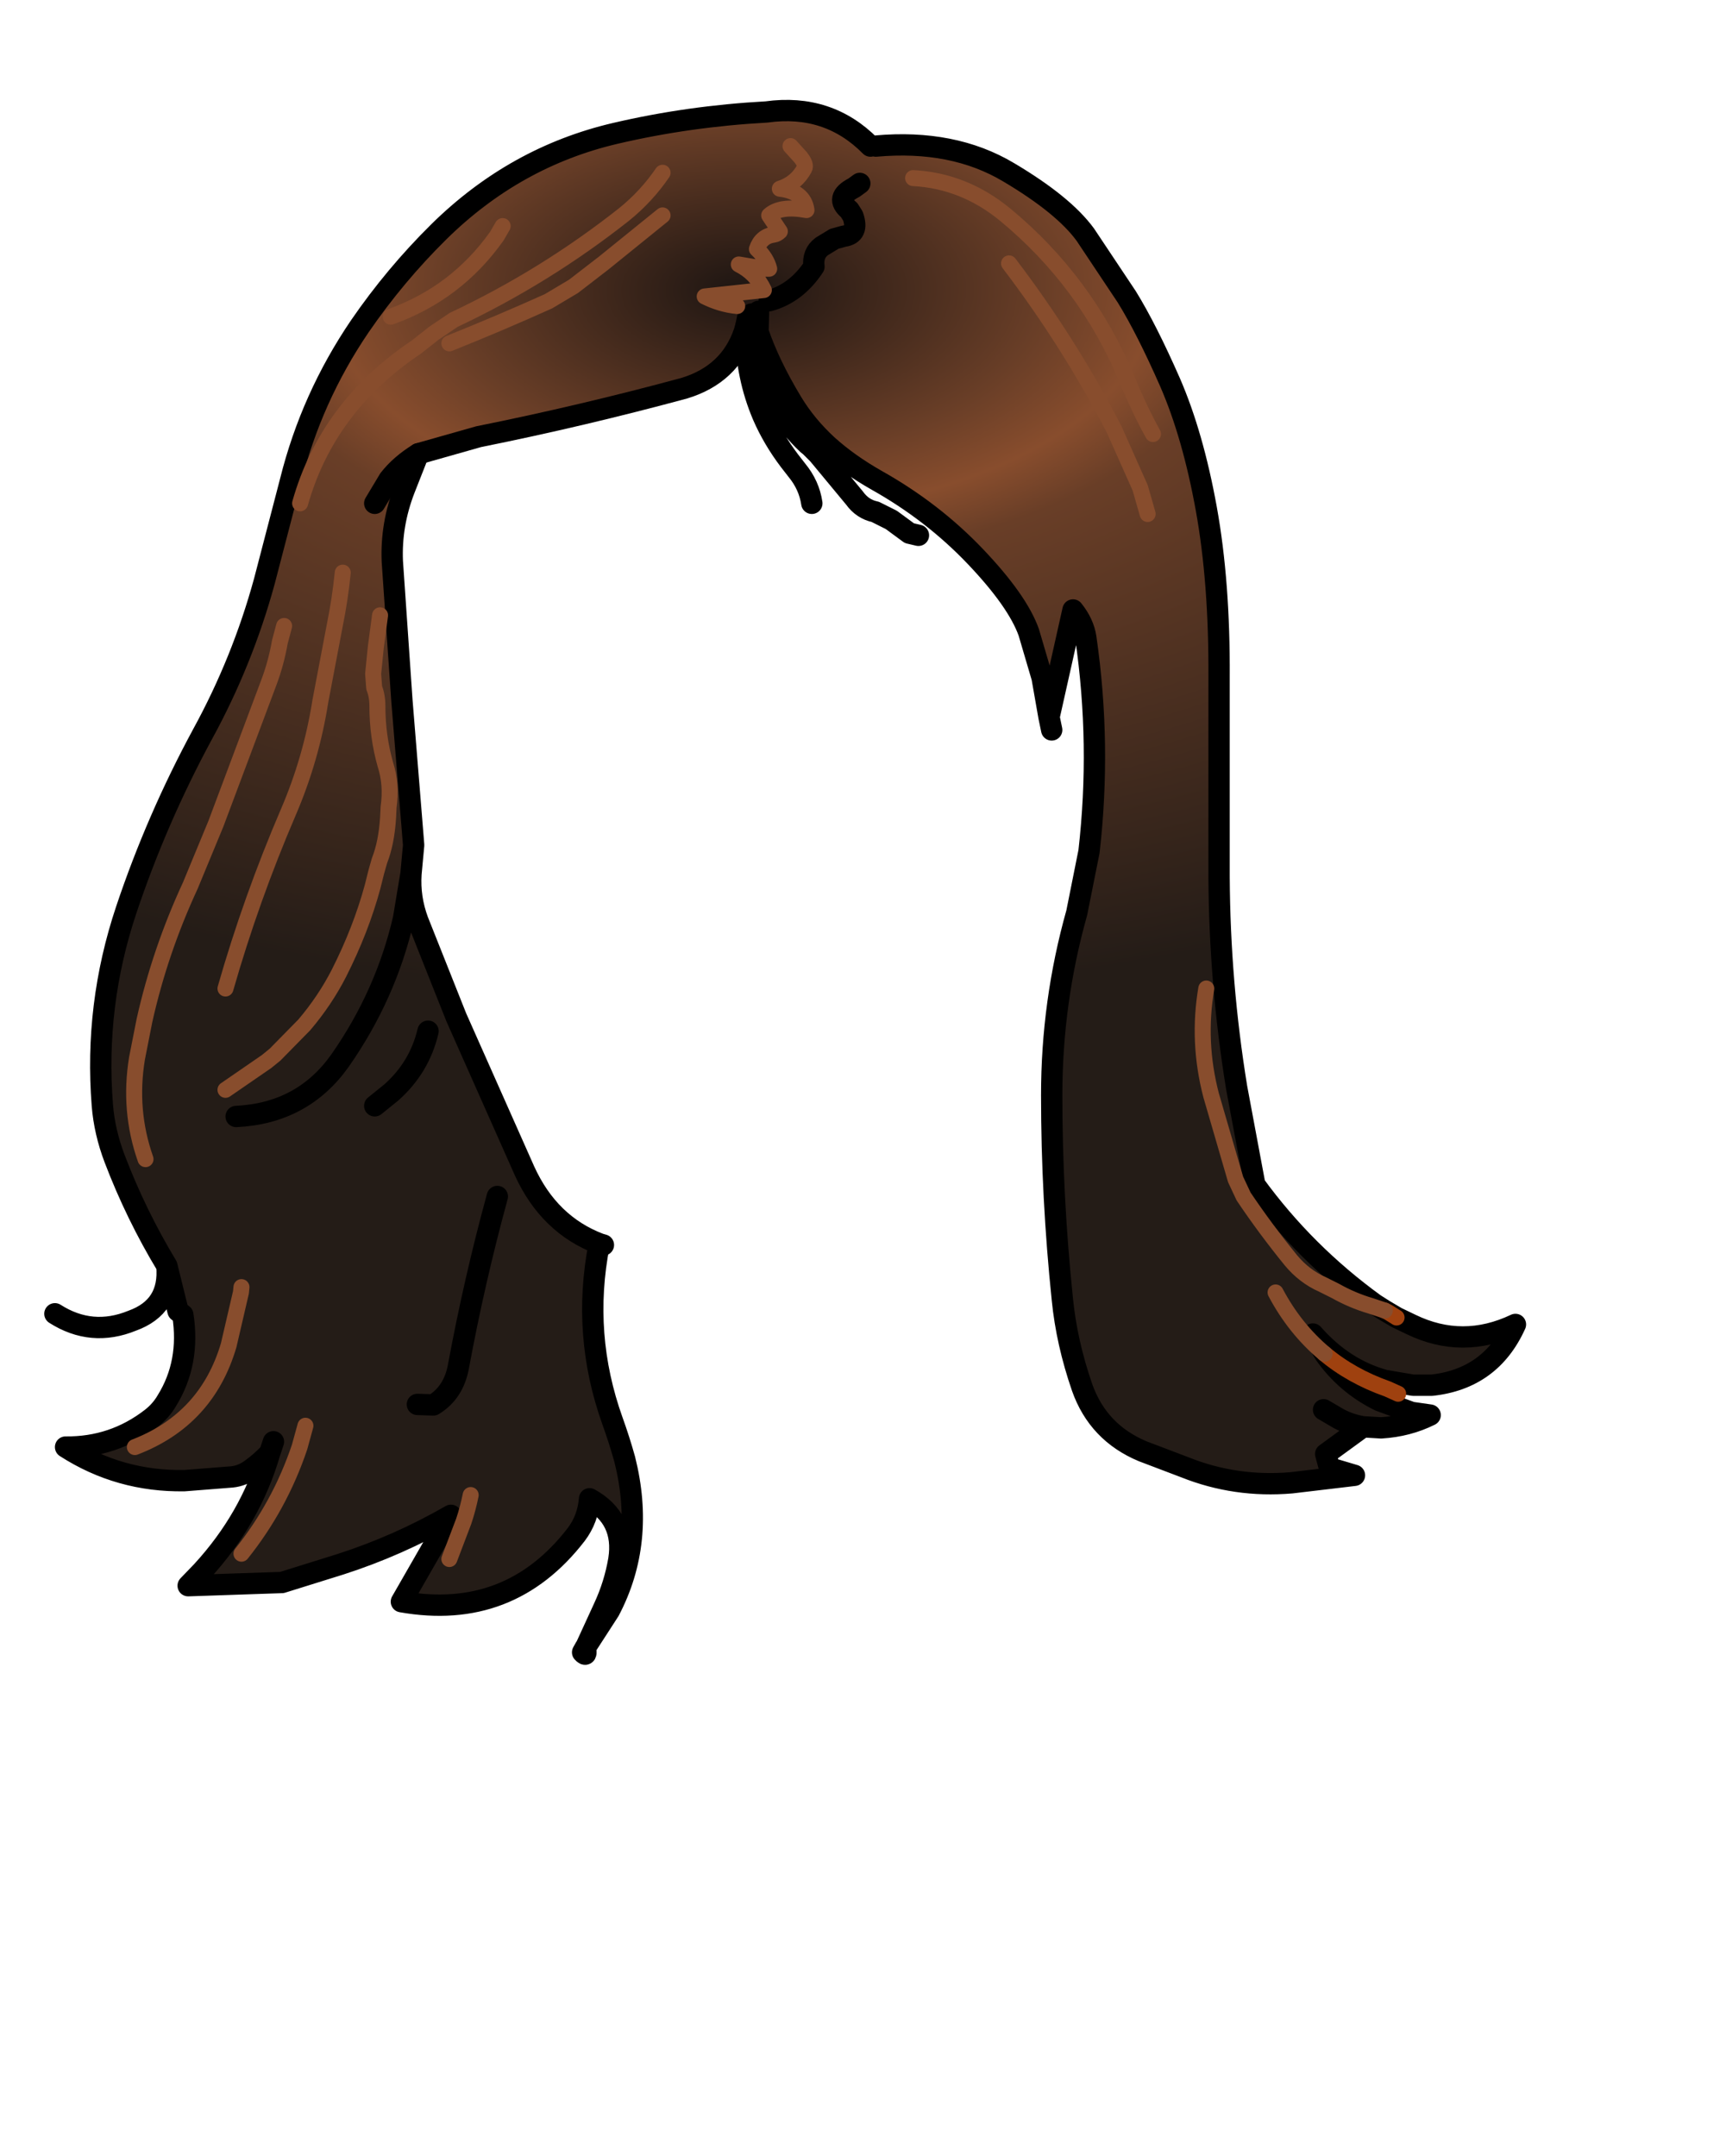 <?xml version="1.0" encoding="UTF-8" standalone="no"?>
<svg xmlns:xlink="http://www.w3.org/1999/xlink" xmlns="http://www.w3.org/2000/svg" height="202.2px" width="161.9px">
  <g transform="matrix(1.0, 0.0, 0.0, 1.0, 74.15, 81.7)">
    <g data-characterId="1378" height="145.75" transform="matrix(1.0, 0.0, 0.0, 1.0, -69.5, -71.85)" width="138.0" xlink:href="#shape0">
      <g id="shape0" transform="matrix(1.0, 0.0, 0.0, 1.0, 69.5, 71.85)">
        <path d="M0.0 -68.0 L0.95 -66.95 Q1.5 -66.25 1.3 -65.9 0.55 -64.5 -1.0 -64.0 1.25 -63.75 1.5 -62.0 -0.95 -62.45 -2.0 -61.5 L-1.0 -60.0 Q-1.25 -59.75 -1.55 -59.7 -2.75 -59.55 -3.15 -58.35 -2.25 -57.5 -2.0 -56.5 L-2.5 -56.5 -4.85 -56.9 Q-3.25 -56.1 -2.5 -54.5 L-8.05 -53.9 Q-6.55 -53.15 -5.0 -53.0 -6.55 -53.15 -8.05 -53.9 L-2.5 -54.5 Q-3.25 -56.1 -4.85 -56.9 L-2.5 -56.5 -2.0 -56.5 Q-2.25 -57.5 -3.15 -58.35 -2.75 -59.55 -1.55 -59.7 -1.25 -59.75 -1.0 -60.0 L-2.0 -61.5 Q-0.95 -62.45 1.5 -62.0 1.25 -63.75 -1.0 -64.0 0.55 -64.5 1.3 -65.9 1.5 -66.25 0.95 -66.95 L0.0 -68.0 M7.5 -68.0 L8.0 -68.0 Q15.25 -68.65 20.45 -65.55 25.6 -62.5 27.65 -59.7 L31.55 -53.85 Q33.4 -50.85 35.6 -45.85 37.75 -40.9 39.0 -34.0 40.25 -27.1 40.2 -18.2 L40.2 0.5 Q40.25 10.5 41.85 20.3 L43.55 29.4 Q48.25 35.85 54.8 40.6 L55.75 41.2 54.4 40.75 Q52.7 40.25 51.1 39.35 L49.9 38.75 Q48.2 38.0 46.95 36.5 44.55 33.55 42.5 30.5 L41.75 28.9 39.45 21.0 Q38.15 16.0 39.0 11.0 38.15 16.0 39.45 21.0 L41.75 28.9 42.5 30.5 Q44.55 33.55 46.95 36.5 48.2 38.0 49.9 38.75 L51.1 39.35 Q52.7 40.25 54.4 40.75 L55.75 41.2 56.85 41.85 58.2 42.5 Q63.05 44.85 68.0 42.5 65.7 47.6 60.15 48.2 L58.4 48.2 55.75 47.75 Q51.9 46.7 49.0 43.4 L50.1 45.25 Q47.3 42.9 45.5 39.5 47.3 42.9 50.1 45.25 52.1 48.1 55.25 49.65 L58.25 50.75 60.0 51.0 Q57.9 52.05 55.4 52.2 L53.7 52.1 50.2 54.65 50.55 55.95 52.9 56.65 47.0 57.35 Q41.75 57.8 37.0 55.9 L33.05 54.4 Q28.85 52.65 27.35 48.4 25.9 44.2 25.5 40.15 24.5 30.55 24.5 21.0 24.5 12.25 26.85 3.9 L28.0 -1.85 Q29.15 -11.9 27.7 -21.9 27.5 -23.25 26.5 -24.5 L24.25 -14.45 23.6 -18.15 22.35 -22.4 Q21.3 -25.35 17.35 -29.5 13.35 -33.7 8.1 -36.65 5.45 -38.15 3.45 -39.95 1.45 -41.8 0.15 -43.95 -2.0 -47.5 -3.05 -50.6 L-3.0 -52.5 -2.0 -53.5 -3.65 -52.25 -4.0 -52.0 -4.2 -51.05 -4.35 -50.55 Q-5.7 -46.6 -9.95 -45.3 -19.55 -42.7 -29.25 -40.75 L-34.9 -39.15 -36.2 -35.85 Q-37.5 -32.5 -37.35 -29.05 L-36.45 -16.0 -35.35 -2.45 -35.6 0.25 -36.3 4.45 -34.95 4.65 -31.35 13.7 -30.35 15.95 -24.95 28.1 Q-22.65 33.15 -17.9 34.95 L-17.95 35.0 Q-19.6 43.45 -16.7 51.55 -16.05 53.35 -15.55 55.15 -13.6 62.9 -17.0 69.35 L-17.5 69.05 Q-16.5 66.9 -16.1 64.55 -15.5 60.7 -18.85 58.85 -19.0 60.75 -20.1 62.2 -26.35 70.3 -36.5 68.5 L-31.85 60.4 Q-36.8 63.25 -42.25 65.0 L-47.7 66.7 -56.5 67.0 -55.2 65.65 Q-50.65 60.7 -48.85 54.55 -49.65 55.4 -50.55 56.05 -51.4 56.7 -52.4 56.8 L-56.85 57.15 Q-62.95 57.25 -68.0 54.0 -63.5 54.05 -59.95 51.3 -59.05 50.6 -58.5 49.65 -56.3 46.1 -57.0 41.6 L-57.45 41.25 -58.5 37.0 Q-61.4 32.2 -63.4 26.95 -64.35 24.45 -64.55 21.95 -65.3 12.55 -62.3 3.6 -59.45 -4.9 -55.15 -12.85 -51.4 -19.7 -49.35 -27.2 L-46.9 -36.6 Q-44.95 -44.4 -40.4 -51.1 -37.1 -55.9 -33.0 -59.95 -25.85 -67.0 -16.4 -69.2 -9.55 -70.8 -2.25 -71.2 3.55 -72.0 7.5 -68.0 M6.5 -64.5 L5.95 -64.1 Q4.1 -63.15 5.5 -62.0 L5.85 -61.45 Q6.45 -59.75 5.0 -59.55 L4.1 -59.3 2.95 -58.6 Q2.05 -57.95 2.2 -56.7 0.55 -54.2 -2.0 -53.5 0.55 -54.2 2.2 -56.7 2.05 -57.95 2.95 -58.6 L4.1 -59.3 5.0 -59.55 Q6.45 -59.75 5.85 -61.45 L5.5 -62.0 Q4.1 -63.15 5.95 -64.1 L6.5 -64.5 M-48.5 53.5 L-48.85 54.55 -48.5 53.5 M34.0 -41.0 Q32.7 -43.35 31.6 -46.05 27.75 -55.3 20.1 -61.6 16.25 -64.75 11.5 -65.0 16.25 -64.75 20.1 -61.6 27.75 -55.3 31.6 -46.05 32.7 -43.35 34.0 -41.0 M33.5 -33.5 L32.8 -35.95 30.35 -41.45 Q26.1 -49.65 20.5 -57.0 26.1 -49.65 30.35 -41.45 L32.8 -35.95 33.5 -33.5 M50.0 50.5 L51.45 51.35 Q52.5 51.9 53.7 52.1 52.5 51.9 51.45 51.35 L50.0 50.5 M-12.0 -61.5 L-17.5 -57.05 -20.35 -54.85 -22.7 -53.45 Q-27.25 -51.4 -32.0 -49.5 -27.25 -51.4 -22.7 -53.45 L-20.35 -54.85 -17.5 -57.05 -12.0 -61.5 M-27.0 -60.5 L-27.55 -59.55 Q-31.35 -54.2 -37.5 -52.0 -31.35 -54.2 -27.55 -59.55 L-27.0 -60.5 M-12.0 -65.5 Q-13.5 -63.3 -15.6 -61.6 -23.0 -55.75 -31.6 -51.7 L-33.45 -50.45 -35.1 -49.15 Q-43.45 -43.55 -46.0 -34.5 -43.45 -43.55 -35.1 -49.15 L-33.45 -50.45 -31.6 -51.7 Q-23.0 -55.75 -15.6 -61.6 -13.5 -63.3 -12.0 -65.5 M-47.5 -23.0 L-47.9 -21.5 Q-48.25 -19.5 -48.95 -17.65 L-53.9 -4.45 -56.3 1.35 Q-59.15 7.5 -60.6 14.0 L-61.3 17.55 Q-62.1 22.45 -60.5 27.0 -62.1 22.45 -61.3 17.55 L-60.6 14.0 Q-59.15 7.5 -56.3 1.35 L-53.9 -4.45 -48.95 -17.65 Q-48.25 -19.5 -47.9 -21.5 L-47.5 -23.0 M-42.0 -28.0 Q-42.25 -25.5 -42.75 -23.05 L-44.1 -15.95 Q-44.95 -10.55 -47.1 -5.55 -50.6 2.6 -53.0 11.0 -50.6 2.6 -47.1 -5.55 -44.95 -10.55 -44.1 -15.95 L-42.75 -23.05 Q-42.25 -25.5 -42.0 -28.0 M-39.0 -34.5 L-37.65 -36.75 Q-36.6 -38.1 -34.9 -39.15 -36.6 -38.1 -37.65 -36.75 L-39.0 -34.5 M-38.5 -24.0 L-38.9 -21.0 -39.15 -18.5 -39.05 -17.2 Q-38.75 -16.45 -38.75 -15.5 -38.75 -12.65 -38.0 -10.0 -37.4 -8.15 -37.7 -6.0 L-37.75 -5.0 Q-37.9 -2.65 -38.55 -1.0 L-38.85 0.05 -39.2 1.45 Q-40.3 5.5 -42.35 9.55 -43.65 12.1 -45.6 14.4 L-48.35 17.2 -49.15 17.85 -53.0 20.5 -49.15 17.85 -48.35 17.2 -45.6 14.4 Q-43.65 12.1 -42.35 9.55 -40.3 5.5 -39.2 1.45 L-38.85 0.05 -38.55 -1.0 Q-37.9 -2.65 -37.75 -5.0 L-37.7 -6.0 Q-37.4 -8.15 -38.0 -10.0 -38.75 -12.65 -38.75 -15.5 -38.75 -16.45 -39.05 -17.2 L-39.15 -18.5 -38.9 -21.0 -38.5 -24.0 M-39.0 22.0 L-37.45 20.75 Q-34.8 18.4 -34.0 15.0 -34.8 18.4 -37.45 20.75 L-39.0 22.0 M-35.0 50.0 L-33.5 50.05 Q-31.6 48.9 -31.15 46.45 -29.65 38.35 -27.5 30.5 -29.65 38.35 -31.15 46.45 -31.6 48.9 -33.5 50.05 L-35.0 50.0 M-52.0 23.0 Q-45.75 22.7 -42.25 17.75 -37.95 11.6 -36.3 4.45 -37.95 11.6 -42.25 17.75 -45.75 22.7 -52.0 23.0 M-45.5 52.0 L-46.05 54.0 Q-47.9 59.5 -51.5 64.0 -47.9 59.5 -46.05 54.0 L-45.5 52.0 M-51.5 39.0 L-51.55 39.5 -52.7 44.45 Q-54.75 51.4 -61.5 54.0 -54.75 51.4 -52.7 44.45 L-51.55 39.5 -51.5 39.0 M-30.0 58.5 Q-30.25 59.75 -30.65 60.95 L-32.0 64.5 -30.65 60.95 Q-30.25 59.75 -30.0 58.5" fill="url(#gradient0)" fill-rule="evenodd" stroke="none"/>
        <path d="M-4.0 -52.0 L-4.2 -51.05 -4.35 -50.55 Q-5.7 -46.6 -9.95 -45.3 -19.55 -42.7 -29.25 -40.75 L-34.9 -39.15 Q-36.6 -38.1 -37.65 -36.75 L-39.0 -34.5" fill="none" stroke="#000000" stroke-linecap="round" stroke-linejoin="round" stroke-width="2.0"/>
        <path d="M7.5 -68.0 Q3.55 -72.0 -2.25 -71.2 -9.55 -70.8 -16.4 -69.2 -25.85 -67.0 -33.0 -59.95 -37.1 -55.9 -40.4 -51.1 -44.95 -44.4 -46.9 -36.6 L-49.35 -27.2 Q-51.4 -19.7 -55.15 -12.85 -59.45 -4.9 -62.3 3.6 -65.3 12.55 -64.55 21.95 -64.35 24.45 -63.4 26.95 -61.4 32.2 -58.5 37.0 L-57.45 41.25 -57.0 41.6 Q-56.3 46.1 -58.5 49.65 -59.05 50.6 -59.95 51.3 -63.5 54.05 -68.0 54.0 -62.95 57.25 -56.85 57.15 L-52.4 56.8 Q-51.4 56.7 -50.55 56.05 -49.65 55.4 -48.85 54.55 L-48.5 53.5 M-2.0 -53.5 Q0.55 -54.2 2.2 -56.7 2.05 -57.95 2.95 -58.6 L4.1 -59.3 5.0 -59.55 Q6.45 -59.75 5.85 -61.45 L5.5 -62.0 Q4.1 -63.15 5.95 -64.1 L6.5 -64.5 M8.0 -68.0 Q15.25 -68.65 20.45 -65.55 25.6 -62.5 27.65 -59.7 L31.55 -53.85 Q33.4 -50.85 35.6 -45.85 37.75 -40.9 39.0 -34.0 40.25 -27.1 40.2 -18.2 L40.2 0.5 Q40.25 10.5 41.85 20.3 L43.55 29.4 Q48.25 35.85 54.8 40.6 L55.75 41.2 56.85 41.85 58.2 42.5 Q63.05 44.85 68.0 42.5 65.7 47.6 60.15 48.2 L58.4 48.2 55.75 47.75 Q51.9 46.7 49.0 43.4 L50.1 45.25 Q52.1 48.1 55.25 49.65 L58.25 50.75 60.0 51.0 Q57.9 52.05 55.4 52.2 L53.7 52.1 Q52.5 51.9 51.45 51.35 L50.0 50.5 M-3.0 -52.5 L-3.05 -50.6 Q-2.0 -47.5 0.15 -43.95 1.45 -41.8 3.45 -39.95 5.45 -38.15 8.1 -36.65 13.35 -33.7 17.35 -29.5 21.3 -25.35 22.35 -22.4 L23.6 -18.15 24.25 -14.45 26.5 -24.5 Q27.5 -23.25 27.7 -21.9 29.15 -11.9 28.0 -1.85 L26.85 3.9 Q24.5 12.25 24.5 21.0 24.5 30.55 25.5 40.15 25.9 44.2 27.35 48.4 28.85 52.65 33.05 54.4 L37.0 55.9 Q41.75 57.8 47.0 57.35 L52.9 56.65 50.55 55.95 50.2 54.65 53.7 52.1 M-3.05 -50.6 Q-3.0 -46.6 -1.1 -43.4 -0.05 -41.6 1.6 -40.05 L1.85 -39.85 2.35 -39.35 2.6 -39.1 6.0 -35.0 Q6.75 -33.95 7.95 -33.7 L9.45 -32.95 11.15 -31.7 12.0 -31.5 M-4.2 -51.05 L-4.2 -50.5 Q-4.15 -46.4 -2.6 -42.75 -1.65 -40.55 -0.1 -38.5 L0.6 -37.6 Q1.75 -36.2 2.0 -34.5 M24.25 -14.45 L24.5 -13.25 M-3.65 -52.25 L-3.3 -51.3 -3.05 -50.6 M-34.9 -39.15 L-36.2 -35.85 Q-37.5 -32.5 -37.35 -29.05 L-36.45 -16.0 -35.35 -2.45 -35.6 0.25 Q-35.75 2.5 -34.95 4.65 L-31.35 13.7 -30.35 15.95 -24.95 28.1 Q-22.65 33.15 -17.9 34.95 L-17.55 35.05 M-34.0 15.0 Q-34.8 18.4 -37.45 20.75 L-39.0 22.0 M-35.6 0.25 L-36.3 4.45 Q-37.95 11.6 -42.25 17.75 -45.75 22.7 -52.0 23.0 M-27.5 30.5 Q-29.65 38.35 -31.15 46.45 -31.6 48.9 -33.5 50.05 L-35.0 50.0 M-17.9 34.95 L-17.95 35.0 Q-19.6 43.45 -16.7 51.55 -16.05 53.35 -15.55 55.15 -13.6 62.9 -17.0 69.35 L-19.2 72.75 -19.25 72.8 Q-19.05 73.75 -19.5 73.25 L-19.25 72.8 M-58.5 37.0 Q-58.15 40.85 -61.75 42.15 -65.55 43.7 -69.0 41.5 M-17.5 69.05 Q-16.5 66.9 -16.1 64.55 -15.5 60.7 -18.85 58.85 -19.0 60.75 -20.1 62.2 -26.35 70.3 -36.5 68.5 L-31.85 60.4 Q-36.8 63.25 -42.25 65.0 L-47.7 66.7 -56.5 67.0 -55.2 65.65 Q-50.65 60.7 -48.85 54.55 M-17.5 69.05 L-19.2 72.75" fill="none" stroke="#000000" stroke-linecap="round" stroke-linejoin="round" stroke-width="2.0"/>
        <path d="M55.75 41.2 L56.05 41.35 56.85 41.85 M50.1 45.25 Q52.6 47.35 56.0 48.55 L57.0 49.0" fill="none" stroke="#9f410f" stroke-linecap="round" stroke-linejoin="round" stroke-width="1.5"/>
        <path d="M-5.0 -53.0 Q-6.55 -53.15 -8.05 -53.9 L-2.5 -54.5 Q-3.25 -56.1 -4.85 -56.9 L-2.5 -56.5 -2.0 -56.5 Q-2.25 -57.5 -3.15 -58.35 -2.75 -59.55 -1.55 -59.7 -1.25 -59.75 -1.0 -60.0 L-2.0 -61.5 Q-0.95 -62.45 1.5 -62.0 1.25 -63.75 -1.0 -64.0 0.55 -64.5 1.3 -65.9 1.5 -66.25 0.95 -66.95 L0.0 -68.0 M11.5 -65.0 Q16.25 -64.75 20.1 -61.6 27.75 -55.3 31.6 -46.05 32.7 -43.35 34.0 -41.0 M20.5 -57.0 Q26.1 -49.65 30.35 -41.45 L32.8 -35.95 33.5 -33.5 M-46.0 -34.5 Q-43.45 -43.55 -35.1 -49.15 L-33.45 -50.45 -31.6 -51.7 Q-23.0 -55.75 -15.6 -61.6 -13.5 -63.3 -12.0 -65.5 M-37.5 -52.0 Q-31.35 -54.2 -27.55 -59.55 L-27.0 -60.5 M-32.0 -49.5 Q-27.25 -51.4 -22.7 -53.45 L-20.35 -54.85 -17.5 -57.05 -12.0 -61.5 M-53.0 11.0 Q-50.6 2.6 -47.1 -5.55 -44.95 -10.55 -44.1 -15.95 L-42.75 -23.05 Q-42.25 -25.5 -42.0 -28.0 M-60.5 27.0 Q-62.1 22.45 -61.3 17.55 L-60.6 14.0 Q-59.15 7.5 -56.3 1.35 L-53.9 -4.45 -48.95 -17.65 Q-48.25 -19.5 -47.9 -21.5 L-47.5 -23.0 M-53.0 20.5 L-49.15 17.85 -48.35 17.2 -45.6 14.4 Q-43.65 12.1 -42.35 9.55 -40.3 5.5 -39.2 1.45 L-38.85 0.05 -38.55 -1.0 Q-37.9 -2.65 -37.75 -5.0 L-37.7 -6.0 Q-37.4 -8.15 -38.0 -10.0 -38.75 -12.65 -38.75 -15.5 -38.75 -16.45 -39.05 -17.2 L-39.15 -18.5 -38.9 -21.0 -38.5 -24.0 M-61.5 54.0 Q-54.75 51.4 -52.7 44.45 L-51.55 39.5 -51.5 39.0 M-51.5 64.0 Q-47.9 59.5 -46.05 54.0 L-45.5 52.0 M-32.0 64.5 L-30.65 60.95 Q-30.25 59.75 -30.0 58.5 M39.0 11.0 Q38.15 16.0 39.45 21.0 L41.75 28.9 42.5 30.5 Q44.55 33.55 46.95 36.5 48.2 38.0 49.9 38.75 L51.1 39.35 Q52.7 40.25 54.4 40.75 L55.75 41.2 M45.5 39.5 Q47.3 42.9 50.1 45.25" fill="none" stroke="#884d2d" stroke-linecap="round" stroke-linejoin="round" stroke-width="1.5"/>
      </g>
    </g>
  </g>
  <defs>
    <radialGradient cx="0" cy="0" gradientTransform="matrix(8.0E-4, 0.081, -0.149, 0.001, -4.5, -54.5)" gradientUnits="userSpaceOnUse" id="gradient0" r="819.2" spreadMethod="pad">
      <stop offset="0.0" stop-color="#1d1512"/>
      <stop offset="0.231" stop-color="#693e27"/>
      <stop offset="0.318" stop-color="#884d2d"/>
      <stop offset="0.388" stop-color="#693e27"/>
      <stop offset="1.0" stop-color="#241c17"/>
    </radialGradient>
  </defs>
</svg>

